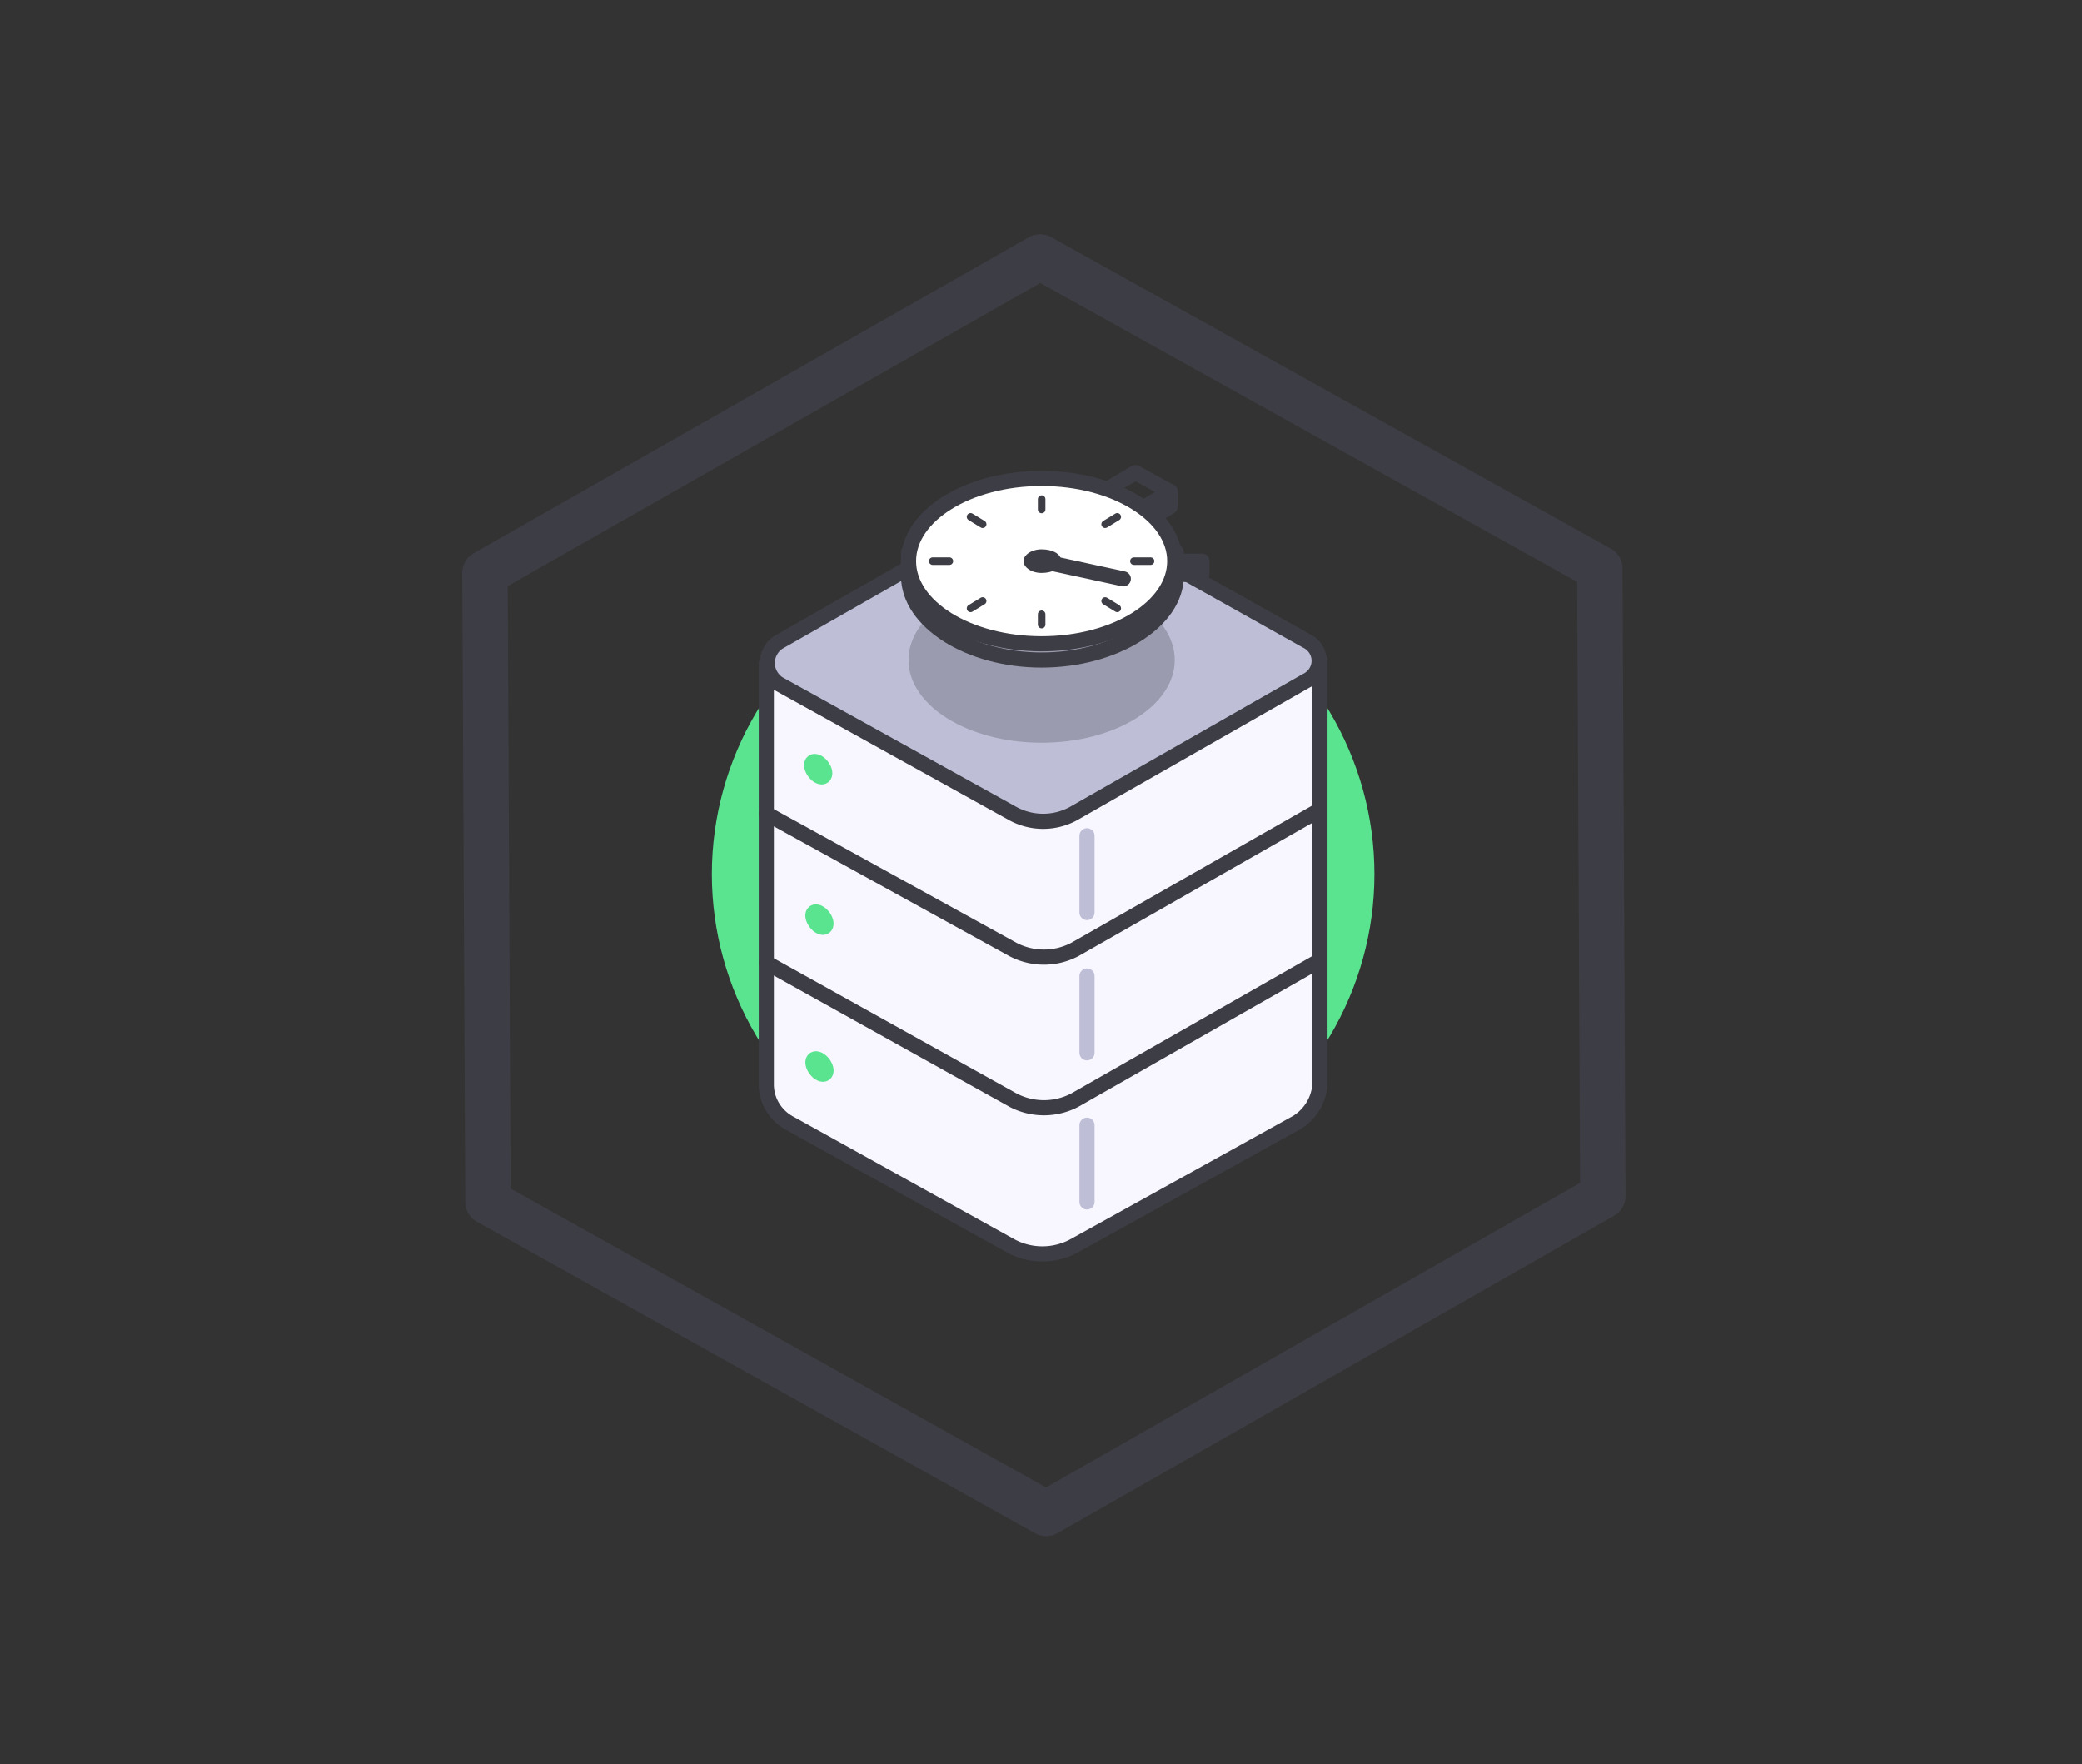 <svg xmlns="http://www.w3.org/2000/svg" width="432" height="366" viewBox="0 0 432 366">
    <rect x="0" y="0" width="432" height="366" fill="#333333" stroke="none"/>
    <g fill="none" fill-rule="evenodd" transform="translate(100 52.704)">
        <path stroke="#3D3D45" stroke-linecap="round" stroke-linejoin="round" stroke-width="9.416" d="M232.581 195.446L117.073 261.31 1.25 196.67.622 66.166 115.817.607l116.137 64.64z"/>
        <ellipse cx="116.445" cy="128.661" fill="#5BE490" fill-rule="nonzero" rx="68.74" ry="67.091"/>
        <path fill="#F8F6FF" fill-rule="nonzero" stroke="#3D3D45" stroke-linecap="round" stroke-linejoin="round" stroke-width="3.139" d="M59.003 84.853v87.31c-.054 3.46 1.887 6.657 5.024 8.271l45.826 25.427a13.79 13.79 0 0 0 12.87 0l46.454-25.733c2.876-1.826 4.64-4.923 4.708-8.271V84.24"/>
        <path fill="#F8F6FF" fill-rule="nonzero" stroke="#3D3D45" stroke-linecap="round" stroke-linejoin="round" stroke-width="3.139" d="M59.004 147.042l51.163 28.49a13.79 13.79 0 0 0 12.87 0l50.535-28.796M59.004 116.101l51.163 28.184a13.79 13.79 0 0 0 12.87 0l50.535-28.797"/>
        <ellipse cx="69.77" cy="106.883" stroke="#5BE490" stroke-linecap="round" stroke-linejoin="round" stroke-width="3.139" rx="1" ry="1.854" transform="rotate(-36.6 69.77 106.883)"/>
        <ellipse cx="70.026" cy="138.096" stroke="#5BE490" stroke-linecap="round" stroke-linejoin="round" stroke-width="3.139" rx="1" ry="1.854" transform="rotate(-36.6 70.026 138.096)"/>
        <ellipse cx="70.034" cy="168.572" stroke="#5BE490" stroke-linecap="round" stroke-linejoin="round" stroke-width="3.139" rx="1" ry="1.854" transform="rotate(-36.6 70.034 168.572)"/>
        <path fill="#BEBED7" fill-rule="nonzero" stroke="#3D3D45" stroke-linecap="round" stroke-linejoin="round" stroke-width="3.139" d="M61.515 89.142l48.652 26.96a13.146 13.146 0 0 0 12.556-.001L171.06 88.53c1.624-.768 2.655-2.375 2.655-4.136 0-1.762-1.031-3.368-2.655-4.136l-48.652-27.265a13.146 13.146 0 0 0-12.556 0L61.515 80.565a5.173 5.173 0 0 0-2.309 4.288c0 1.714.864 3.317 2.31 4.29z"/>
        <path stroke="#BEBED7" stroke-linecap="round" stroke-linejoin="round" stroke-width="3.139" d="M125.548 136.626v-15.93M125.548 165.73v-15.931M125.548 196.671v-15.93"/>
        <ellipse cx="116.131" cy="84.241" fill="#797989" fill-rule="nonzero" opacity=".5" rx="27.622" ry="17.156"/>
        <path stroke="#3D3D45" stroke-linecap="round" stroke-linejoin="round" stroke-width="3.139" d="M128.372 49.623l7.22-4.289 7.22 3.983-7.22 4.289z"/>
        <path stroke="#3D3D45" stroke-linecap="round" stroke-linejoin="round" stroke-width="3.139" d="M139.358 54.525l3.453-2.145v-3.063"/>
        <ellipse cx="116.131" cy="63.715" fill="#FFF" fill-rule="nonzero" stroke="#3D3D45" stroke-linecap="round" stroke-linejoin="round" stroke-width="3.139" rx="27.622" ry="17.156"/>
        <path stroke="#3D3D45" stroke-linecap="round" stroke-linejoin="round" stroke-width="3.139" d="M88.51 61.877v4.902c0 9.497 12.555 17.462 27.621 17.462 15.066 0 27.936-7.965 27.936-17.462v-4.902"/>
        <path stroke="#3D3D45" stroke-linecap="round" stroke-linejoin="round" stroke-width="3.139" d="M144.067 63.715h5.336v2.757h-5.65"/>
        <path fill="#3D3D45" fill-rule="nonzero" d="M116.131 61.265c-2.197 0-3.767 1.225-3.767 2.45 0 1.226 1.57 2.451 3.767 2.451s4.08-.919 4.08-2.45c0-1.532-1.883-2.451-4.08-2.451z"/>
        <path stroke="#3D3D45" stroke-linecap="round" stroke-linejoin="round" stroke-width="1.569" d="M93.532 63.715h3.452M135.278 63.715h3.453M116.131 74.744v2.144M116.131 50.849v2.144M129.314 56.057l2.511-1.532M101.379 73.518l2.511-1.531M103.89 56.057l-2.511-1.532M131.825 73.518l-2.511-1.531"/>
        <path stroke="#3D3D45" stroke-linecap="round" stroke-linejoin="round" stroke-width="3.139" d="M116.131 63.715l16.95 3.676"/>
    </g>
</svg>
